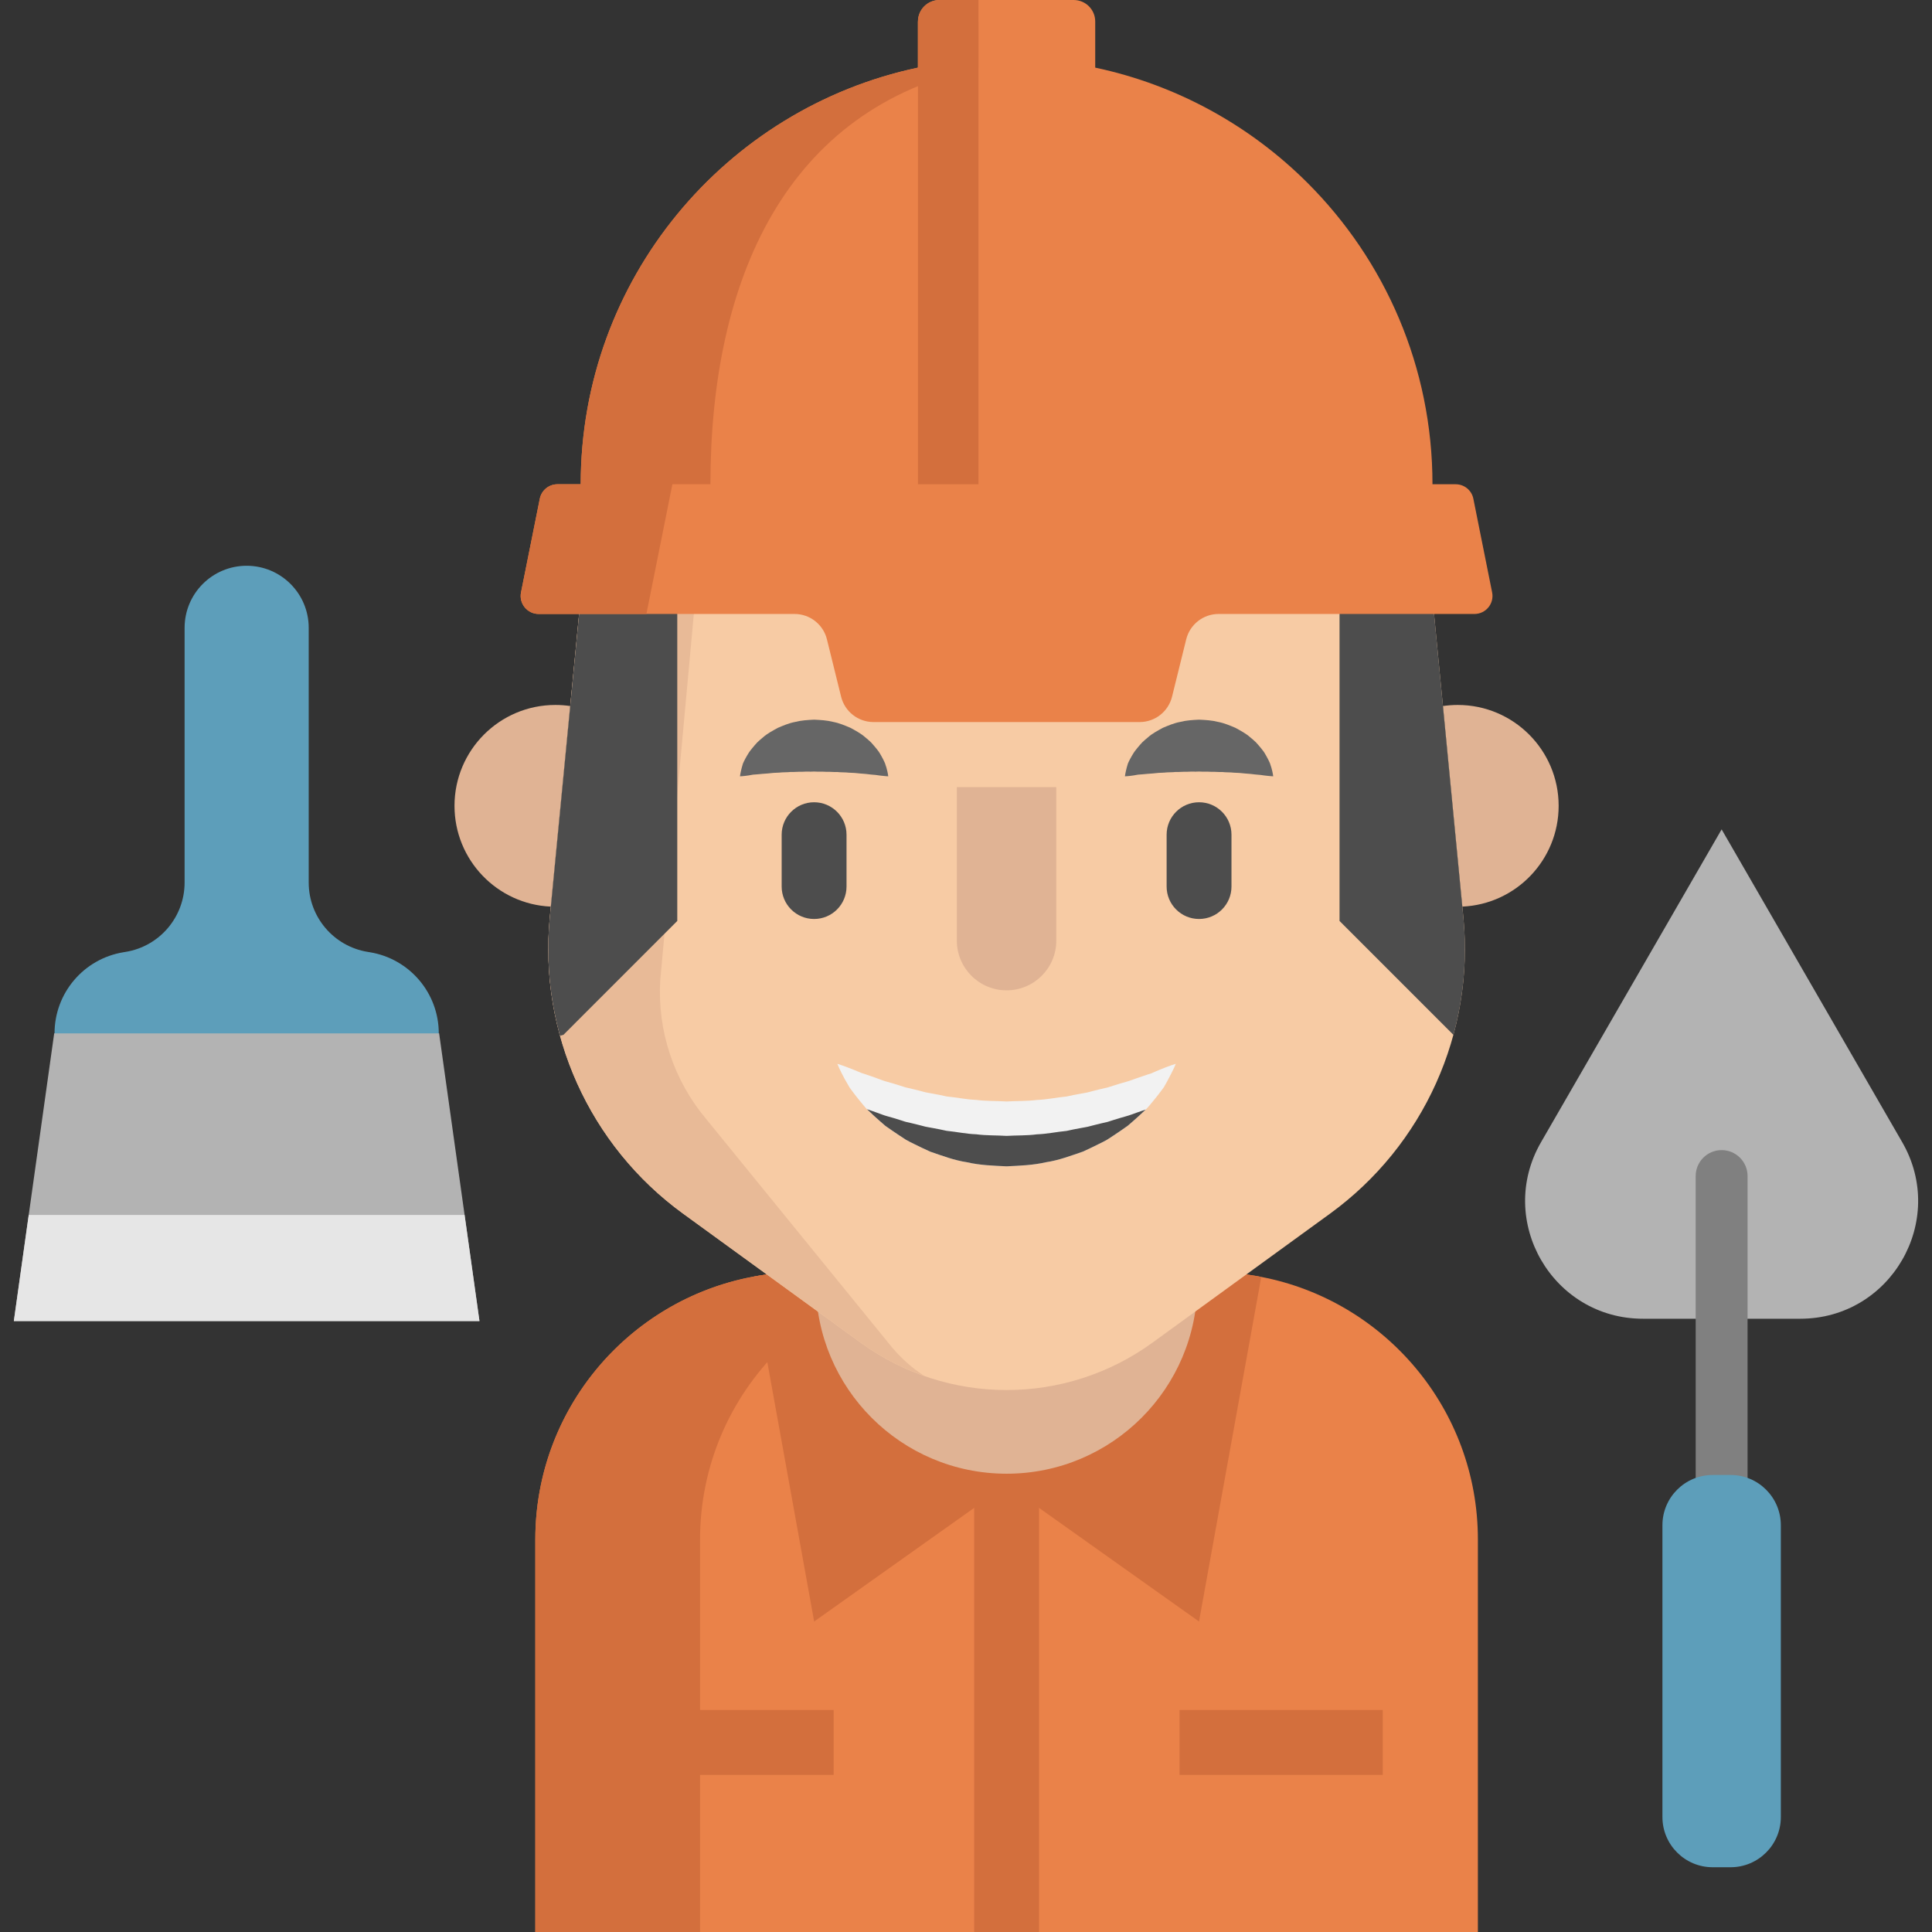 <?xml version="1.0" encoding="iso-8859-1"?>
<!-- Generator: Adobe Illustrator 19.0.0, SVG Export Plug-In . SVG Version: 6.00 Build 0)  -->
<svg version="1.1" id="Layer_1" xmlns="http://www.w3.org/2000/svg" xmlns:xlink="http://www.w3.org/1999/xlink" x="0px" y="0px"
	 viewBox="0 0 512.001 512.001" style="enable-background:new 0 0 512.001 512.001;" xml:space="preserve">
<rect x="0" y="0" width="512.001" height="512.001" fill="#333333" stroke="none"/>
<path style="fill:#B3B3B3;" d="M456.25,219.797l47.855,82.889c12.007,20.797-3.002,46.793-27.016,46.793H435.41
	c-24.014,0-39.023-25.996-27.016-46.793L456.25,219.797z"/>
<g>
	<path style="fill:#E0B394;" d="M145.966,240.261c-14.208-0.63-25.518-12.352-25.518-26.709c0-14.758,11.962-26.732,26.732-26.732
		c1.329,0,2.635,0.092,3.919,0.286L145.966,240.261z"/>
	<path style="fill:#E0B394;" d="M387.529,240.261c14.208-0.63,25.529-12.352,25.529-26.709c0-14.758-11.974-26.732-26.744-26.732
		c-1.329,0-2.647,0.103-3.919,0.286L387.529,240.261z"/>
</g>
<path style="fill:#EA8249;" d="M391.657,407.982V512h-249.79V407.982c0-34.535,24.693-63.307,57.406-69.586
	c4.354-0.848,8.846-1.283,13.452-1.283h108.063c4.606,0,9.109,0.435,13.463,1.283C366.953,344.687,391.657,373.447,391.657,407.982z
	"/>
<g>
	<rect x="258.166" y="383.874" style="fill:#D36F3D;" width="17.187" height="128.126"/>
	<path style="fill:#D36F3D;" d="M334.251,338.396l-16.5,91.322l-50.989-36.219l-51.001,36.219l-16.488-91.322
		c4.354-0.848,8.846-1.283,13.452-1.283h108.063C325.394,337.113,329.897,337.548,334.251,338.396z"/>
	<path style="fill:#D36F3D;" d="M256.389,337.117h-43.663c-39.137,0-70.865,31.727-70.865,70.865v104.019h43.663V407.982
		C185.524,368.844,217.251,337.117,256.389,337.117z"/>
</g>
<path style="fill:#E0B394;" d="M317.324,234.632v105.356c0,27.923-22.639,50.562-50.562,50.562
	c-27.931,0-50.562-22.639-50.562-50.562V220.883"/>
<path style="fill:#F7CBA4;" d="M228.081,355.812l-47.035-34.173c-24.855-18.058-38.301-47.921-35.346-78.502l8.158-84.422
	c5.619-58.145,54.48-102.512,112.896-102.512l0,0c58.415,0,107.277,44.367,112.896,102.512l8.158,84.422
	c2.955,30.581-10.49,60.442-35.346,78.502l-47.035,34.173C282.366,372.566,251.141,372.566,228.081,355.812z"/>
<path style="fill:#E8BA97;" d="M174.97,259.774c-0.791,13.372,3.564,26.526,12.18,36.781l49.159,60.408
	c2.567,3.059,5.477,5.626,8.628,7.677c-5.912-2.062-11.596-5.019-16.855-8.834l-47.036-34.168
	c-24.853-18.058-38.293-47.918-35.337-78.5l8.147-84.424c5.569-57.578,53.533-101.646,111.202-102.482
	c-35.521,0.859-75.742,34.34-77.839,69.998L174.97,259.774z"/>
<g>
	<path style="fill:#4D4D4D;" d="M387.807,243.132c1.031,10.61,0.08,21.129-2.635,31.109h-0.011l-30.17-30.181V143.254l25.048,19.453
		L387.807,243.132z"/>
	<path style="fill:#4D4D4D;" d="M179.485,149.366v94.694l-30.17,30.181l-0.905,0.252c-2.761-10.049-3.735-20.659-2.704-31.361
		l7.769-80.425L179.485,149.366z"/>
</g>
<g>
	<rect x="312.593" y="453.173" style="fill:#D36F3D;" width="53.854" height="17.187"/>
	<rect x="167.073" y="453.173" style="fill:#D36F3D;" width="53.854" height="17.187"/>
</g>
<path style="fill:#808080;" d="M456.25,428.183c-3.796,0-6.875-3.079-6.875-6.875V311.666c0-3.796,3.079-6.875,6.875-6.875
	c3.796,0,6.875,3.079,6.875,6.875v109.642C463.125,425.104,460.048,428.183,456.25,428.183z"/>
<polygon style="fill:#B3B3B3;" points="127.063,350.095 3.669,350.095 7.611,321.977 14.36,273.852 65.796,260.893 116.373,273.852 
	123.122,321.977 "/>
<polygon style="fill:#E6E6E6;" points="127.063,350.095 3.669,350.095 7.611,321.977 123.122,321.977 "/>
<path style="fill:#EA8249;" d="M385.778,128.335h-6.156c0-31.166-12.627-59.377-33.057-79.807
	c-15.148-15.148-34.581-26.01-56.317-30.605h-0.003V5.697c0-3.145-2.549-5.696-5.696-5.696h-35.588
	c-3.145,0-5.696,2.549-5.696,5.696v12.226c-51.056,10.806-89.371,56.134-89.371,110.41h-6.165c-2.274,0-4.233,1.605-4.68,3.835
	l-4.976,24.829c-0.592,2.954,1.667,5.711,4.68,5.711h67.806c4.067,0,7.609,2.774,8.586,6.721l3.758,15.203
	c0.976,3.949,4.519,6.721,8.586,6.721h70.53c4.067,0,7.609-2.774,8.586-6.721l3.758-15.203c0.976-3.949,4.519-6.721,8.586-6.721
	h67.806c3.012,0,5.272-2.757,4.68-5.711l-4.977-24.829C390.01,129.939,388.052,128.335,385.778,128.335z"/>
<g>
	<path style="fill:#D36F3D;" d="M259.303,0v17.921c-51.046,10.805-71.03,56.134-71.03,110.412H178.19l-6.886,34.375h-28.548
		c-3.014,0-5.273-2.758-4.68-5.712l4.982-24.829c0.447-2.23,2.406-3.834,4.68-3.834h6.161c0-54.278,38.316-99.606,89.374-110.412
		V5.696c0-3.145,2.549-5.696,5.696-5.696H259.303z"/>
	<rect x="243.27" y="5.696" style="fill:#D36F3D;" width="16.03" height="122.638"/>
</g>
<g>
	<path style="fill:#5D9EBA;" d="M458.625,390.886h-4.747c-7.355,0-13.317,5.963-13.317,13.317v77.319
		c0,7.355,5.963,13.317,13.317,13.317h4.747c7.355,0,13.317-5.962,13.317-13.317v-77.319
		C471.941,396.848,465.979,390.886,458.625,390.886z"/>
	<path style="fill:#5D9EBA;" d="M14.454,273.854H116.28l0,0c0-10.683-7.746-19.79-18.29-21.504l-0.54-0.088
		c-9.016-1.467-15.641-9.254-15.641-18.389v-67.495c0-9.082-7.362-16.444-16.444-16.444l0,0c-9.082,0-16.444,7.362-16.444,16.444
		v67.495c0,9.136-6.624,16.923-15.64,18.389l-0.54,0.088C22.2,254.065,14.454,263.172,14.454,273.854L14.454,273.854z"/>
</g>
<path style="fill:#F2F2F2;" d="M311.609,281.923c0,0-0.653,1.604-2.028,4.136c-0.332,0.653-0.722,1.341-1.157,2.085
	c-0.516,0.733-1.111,1.478-1.753,2.315c-0.642,0.836-1.375,1.684-2.154,2.624c-0.275,0.355-0.573,0.653-0.894,0.963
	c-0.115,0.115-0.241,0.229-0.367,0.344c-0.447,0.412-0.905,0.848-1.375,1.283c-0.94,0.882-1.959,1.753-3.025,2.67
	c-1.123,0.825-2.326,1.604-3.564,2.452c-0.619,0.424-1.26,0.836-1.914,1.249c-0.653,0.39-1.352,0.71-2.063,1.066
	c-1.398,0.71-2.853,1.398-4.354,2.085c-3.094,1.054-6.313,2.292-9.751,2.807c-3.392,0.791-6.932,0.917-10.461,1.089
	c-3.529-0.172-7.07-0.286-10.461-1.077c-3.437-0.516-6.657-1.753-9.751-2.807c-1.501-0.676-2.956-1.364-4.366-2.074
	c-0.699-0.355-1.398-0.676-2.062-1.066c-0.642-0.424-1.283-0.825-1.902-1.249c-1.237-0.848-2.452-1.639-3.575-2.452
	c-1.066-0.917-2.074-1.799-3.025-2.67c-0.47-0.447-0.917-0.871-1.364-1.295c-0.16-0.149-0.321-0.298-0.481-0.447
	c-0.275-0.275-0.539-0.539-0.768-0.848c-0.745-0.905-1.467-1.742-2.097-2.567c-0.619-0.836-1.226-1.57-1.73-2.303
	c-0.458-0.779-0.882-1.49-1.237-2.143c-1.432-2.612-2.028-4.171-2.028-4.171s1.696,0.516,4.308,1.57
	c0.665,0.252,1.352,0.561,2.12,0.871c0.814,0.241,1.65,0.55,2.544,0.848c0.905,0.298,1.81,0.665,2.773,1.008
	c0.951,0.367,2.028,0.607,3.094,0.928c1.066,0.309,2.131,0.688,3.243,1.02c1.157,0.252,2.315,0.55,3.506,0.836
	c0.596,0.137,1.18,0.309,1.776,0.47c0.607,0.137,1.237,0.218,1.856,0.344c1.249,0.218,2.498,0.47,3.747,0.756
	c2.601,0.241,5.168,0.814,7.849,0.917c2.647,0.344,5.351,0.252,8.032,0.413c2.693-0.16,5.397-0.057,8.044-0.401
	c2.681-0.092,5.248-0.676,7.849-0.917c1.249-0.275,2.498-0.527,3.747-0.745c0.619-0.126,1.249-0.206,1.856-0.344
	c0.596-0.172,1.192-0.332,1.776-0.47c1.192-0.286,2.349-0.596,3.506-0.836c1.123-0.332,2.189-0.71,3.254-1.02
	c1.054-0.321,2.154-0.573,3.071-0.928c0.94-0.321,1.822-0.676,2.716-0.951c0.882-0.298,1.707-0.596,2.521-0.836
	c0.802-0.344,1.512-0.676,2.189-0.94C309.947,282.404,311.609,281.923,311.609,281.923z"/>
<g>
	<path style="fill:#4D4D4D;" d="M303.623,294.046c-0.115,0.115-0.241,0.229-0.367,0.344c-0.447,0.412-0.905,0.848-1.375,1.283
		c-0.94,0.882-1.959,1.753-3.025,2.67c-1.123,0.825-2.326,1.604-3.563,2.452c-0.619,0.424-1.26,0.836-1.914,1.249
		c-0.653,0.39-1.352,0.71-2.063,1.066c-1.398,0.71-2.853,1.398-4.354,2.085c-3.094,1.054-6.313,2.292-9.751,2.807
		c-3.392,0.791-6.932,0.917-10.461,1.089c-3.529-0.172-7.07-0.286-10.461-1.077c-3.437-0.516-6.657-1.753-9.751-2.807
		c-1.501-0.676-2.956-1.364-4.366-2.074c-0.699-0.355-1.398-0.676-2.062-1.066c-0.642-0.424-1.283-0.825-1.902-1.249
		c-1.237-0.848-2.452-1.639-3.575-2.452c-1.066-0.917-2.074-1.799-3.025-2.67c-0.47-0.447-0.917-0.871-1.364-1.295
		c-0.16-0.149-0.321-0.298-0.481-0.447c0.367,0.126,0.733,0.252,1.111,0.378c0.905,0.298,1.81,0.653,2.773,0.997
		c0.951,0.378,2.028,0.619,3.094,0.94c1.066,0.309,2.131,0.676,3.243,1.02c1.157,0.241,2.315,0.55,3.506,0.836
		c0.596,0.137,1.18,0.298,1.776,0.458c0.607,0.137,1.238,0.218,1.856,0.344c1.249,0.218,2.498,0.481,3.747,0.756
		c2.601,0.252,5.168,0.825,7.849,0.917c2.647,0.355,5.351,0.252,8.032,0.424c2.693-0.16,5.397-0.057,8.044-0.412
		c2.681-0.092,5.248-0.665,7.849-0.905c1.249-0.275,2.498-0.539,3.747-0.756c0.619-0.126,1.249-0.206,1.856-0.344
		c0.596-0.16,1.192-0.321,1.776-0.458c1.192-0.286,2.349-0.596,3.506-0.836c1.123-0.344,2.189-0.722,3.254-1.02
		c1.054-0.321,2.154-0.584,3.071-0.928c0.94-0.332,1.822-0.676,2.716-0.962C302.923,294.287,303.278,294.161,303.623,294.046z"/>
	<path style="fill:#4D4D4D;" d="M215.744,243.54c-4.746,0-8.594-3.848-8.594-8.594v-13.745c0-4.746,3.848-8.594,8.594-8.594
		s8.594,3.848,8.594,8.594v13.745C224.338,239.693,220.491,243.54,215.744,243.54z"/>
</g>
<g>
	<path style="fill:#666666;" d="M298.114,205.733c0,0,0.023-0.228,0.1-0.62c0.088-0.379,0.178-0.979,0.37-1.657
		c0.086-0.351,0.197-0.716,0.324-1.118c0.166-0.408,0.39-0.818,0.627-1.283c0.235-0.467,0.532-0.929,0.843-1.448
		c0.314-0.527,0.689-0.927,1.073-1.436c0.39-0.489,0.828-0.962,1.287-1.471c0.485-0.459,1.011-0.912,1.57-1.367
		c1.094-0.964,2.431-1.66,3.825-2.435c1.441-0.61,2.971-1.271,4.61-1.577c1.622-0.422,3.324-0.521,5.021-0.6
		c1.697,0.078,3.4,0.168,5.023,0.588c1.64,0.303,3.171,0.967,4.613,1.572c1.394,0.773,2.733,1.469,3.828,2.434
		c0.558,0.456,1.085,0.91,1.571,1.367c0.458,0.51,0.895,0.988,1.287,1.474c0.378,0.506,0.771,0.922,1.059,1.429
		c0.289,0.504,0.568,0.956,0.795,1.413c0.226,0.458,0.445,0.862,0.61,1.268c0.15,0.424,0.283,0.808,0.382,1.171
		c0.218,0.702,0.308,1.306,0.392,1.684c0.073,0.391,0.089,0.613,0.089,0.613s-0.237-0.006-0.638-0.045
		c-0.39-0.05-0.995-0.076-1.663-0.173c-0.346-0.036-0.699-0.1-1.087-0.151c-0.414-0.019-0.822-0.077-1.265-0.111
		c-0.87-0.092-1.777-0.228-2.775-0.267c-0.49-0.032-0.966-0.103-1.463-0.144c-0.514-0.007-1.022-0.033-1.526-0.071
		c-0.988-0.128-2.061-0.053-3.058-0.178c-1.048,0.038-2.052-0.091-3.091-0.058c-1.022-0.077-2.056,0.005-3.081-0.068
		c-1.026,0.07-2.059-0.019-3.083,0.055c-1.04-0.037-2.044,0.096-3.095,0.054c-0.998,0.124-2.074,0.047-3.062,0.176
		c-0.504,0.038-1.012,0.065-1.527,0.071c-0.497,0.041-0.97,0.117-1.463,0.147c-1.017,0.055-1.863,0.151-2.712,0.225
		c-0.446,0.034-0.863,0.066-1.249,0.095c-0.411,0.074-0.787,0.157-1.145,0.204c-0.693,0.123-1.299,0.151-1.684,0.201
		C298.343,205.733,298.114,205.733,298.114,205.733z"/>
	<path style="fill:#666666;" d="M196.097,205.733c0,0,0.023-0.228,0.1-0.62c0.088-0.379,0.178-0.979,0.37-1.657
		c0.086-0.351,0.197-0.716,0.324-1.118c0.166-0.408,0.39-0.818,0.627-1.283c0.235-0.467,0.532-0.929,0.843-1.448
		c0.314-0.527,0.689-0.927,1.072-1.436c0.39-0.489,0.828-0.962,1.287-1.471c0.485-0.459,1.011-0.912,1.57-1.367
		c1.094-0.964,2.431-1.66,3.825-2.435c1.441-0.61,2.971-1.271,4.61-1.577c1.622-0.422,3.324-0.521,5.021-0.6
		c1.697,0.078,3.4,0.168,5.023,0.588c1.64,0.303,3.171,0.967,4.613,1.572c1.394,0.773,2.733,1.469,3.828,2.434
		c0.558,0.456,1.085,0.91,1.571,1.367c0.458,0.51,0.895,0.988,1.287,1.474c0.378,0.506,0.771,0.922,1.059,1.429
		c0.289,0.504,0.568,0.956,0.795,1.413c0.226,0.458,0.445,0.862,0.61,1.268c0.15,0.424,0.283,0.808,0.382,1.171
		c0.218,0.702,0.308,1.306,0.392,1.684c0.073,0.391,0.089,0.613,0.089,0.613s-0.237-0.006-0.638-0.045
		c-0.39-0.05-0.995-0.076-1.663-0.173c-0.346-0.036-0.699-0.1-1.087-0.151c-0.414-0.019-0.822-0.077-1.265-0.111
		c-0.87-0.092-1.777-0.228-2.775-0.267c-0.49-0.032-0.966-0.103-1.463-0.144c-0.514-0.007-1.022-0.033-1.526-0.071
		c-0.988-0.128-2.061-0.053-3.058-0.178c-1.048,0.038-2.052-0.091-3.091-0.058c-1.022-0.077-2.056,0.005-3.081-0.068
		c-1.026,0.07-2.059-0.019-3.083,0.055c-1.04-0.037-2.044,0.096-3.095,0.054c-0.998,0.124-2.074,0.047-3.062,0.176
		c-0.504,0.038-1.012,0.065-1.527,0.071c-0.497,0.041-0.971,0.117-1.463,0.147c-1.017,0.055-1.863,0.151-2.712,0.225
		c-0.446,0.034-0.863,0.066-1.249,0.095c-0.411,0.074-0.787,0.157-1.145,0.204c-0.693,0.123-1.299,0.151-1.684,0.201
		C196.326,205.733,196.097,205.733,196.097,205.733z"/>
</g>
<path style="fill:#4D4D4D;" d="M317.762,243.54c-4.746,0-8.594-3.848-8.594-8.594v-13.745c0-4.746,3.848-8.594,8.594-8.594
	s8.594,3.848,8.594,8.594v13.745C326.355,239.693,322.508,243.54,317.762,243.54z"/>
<path style="fill:#E0B394;" d="M279.93,208.597v40.677c0,7.277-5.9,13.177-13.177,13.177l0,0c-7.277,0-13.177-5.9-13.177-13.177
	v-40.677H279.93z"/>
<g>
</g>
<g>
</g>
<g>
</g>
<g>
</g>
<g>
</g>
<g>
</g>
<g>
</g>
<g>
</g>
<g>
</g>
<g>
</g>
<g>
</g>
<g>
</g>
<g>
</g>
<g>
</g>
<g>
</g>
</svg>
